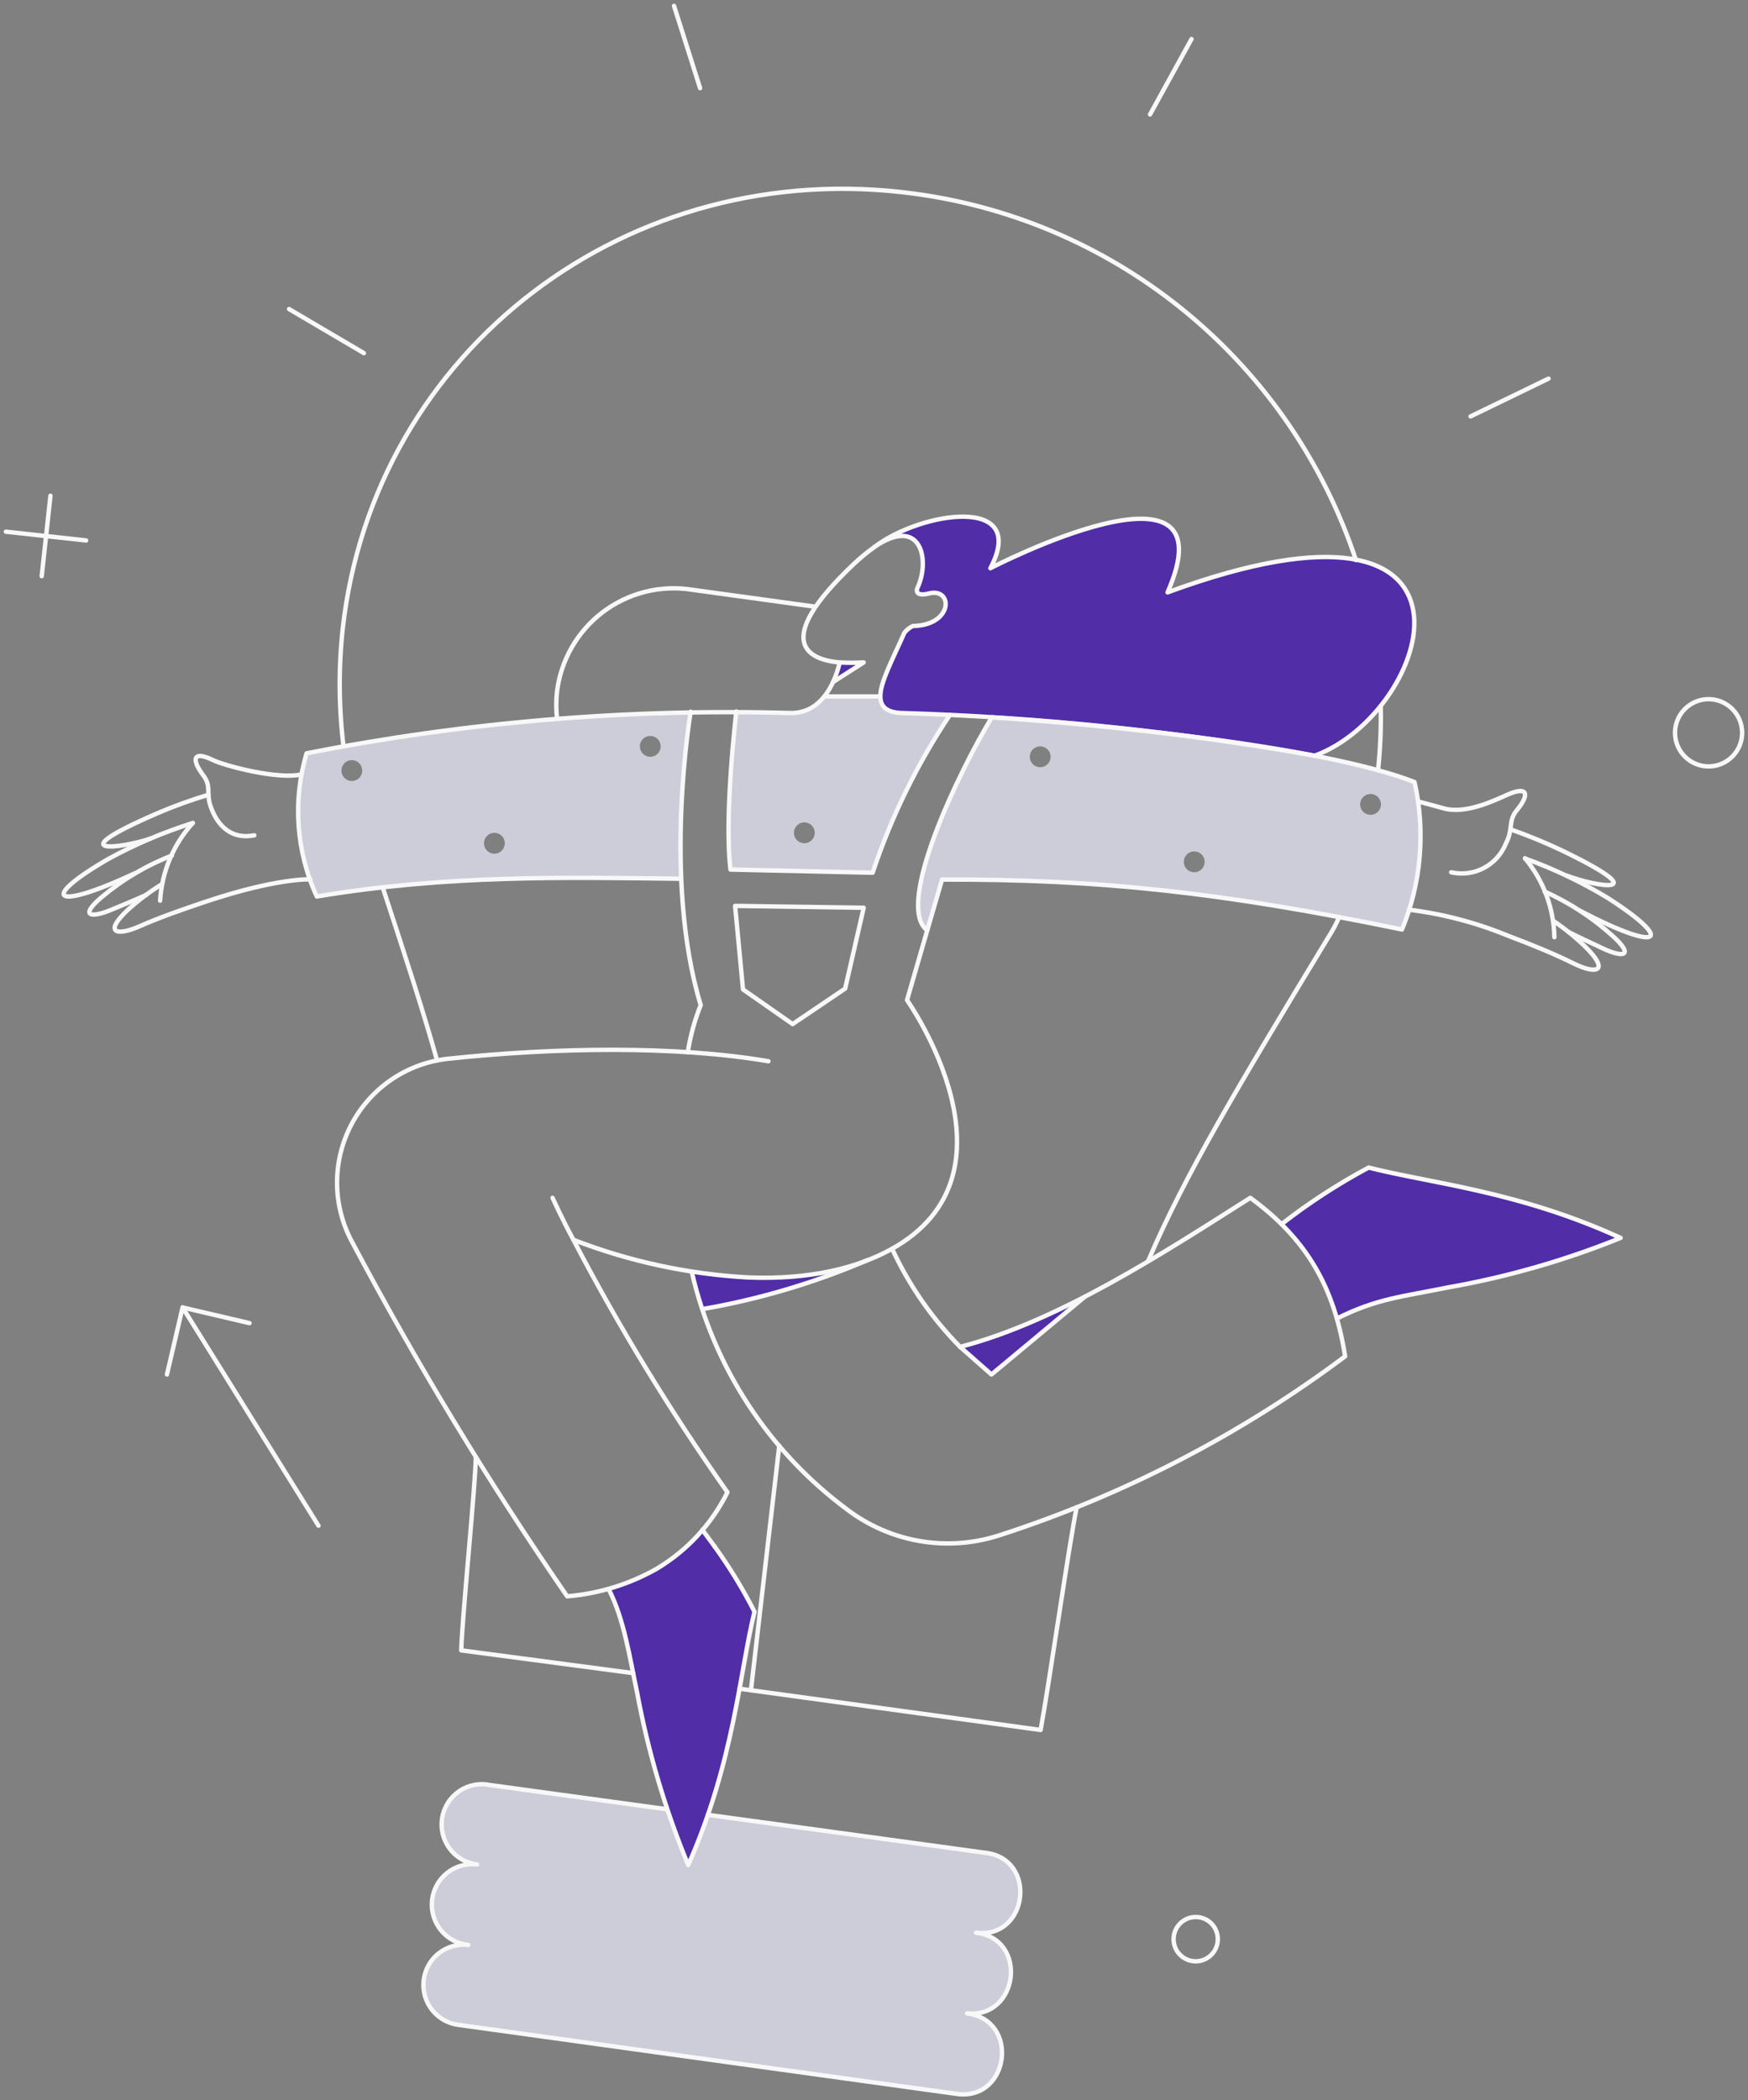 <svg width="298" height="358" viewBox="0 0 298 358" fill="none" xmlns="http://www.w3.org/2000/svg">
<rect x="0" y="0" width="298" height="358" fill="#808080" stroke="none"/>
<path d="M166.793 329.516C175.611 330.127 176.705 316.785 167.915 315.876L83.638 304.237C82.742 304.046 81.817 304.037 80.918 304.209C80.018 304.38 79.162 304.73 78.399 305.24C77.637 305.747 76.984 306.403 76.478 307.167C75.972 307.932 75.623 308.79 75.453 309.691C75.283 310.592 75.294 311.52 75.486 312.417C75.678 313.313 76.048 314.164 76.572 314.915C77.097 315.668 77.766 316.307 78.54 316.796C79.315 317.285 80.179 317.615 81.083 317.765C80.142 317.712 79.2 317.851 78.314 318.173C77.428 318.495 76.617 318.994 75.929 319.64C75.241 320.285 74.691 321.064 74.312 321.928C73.933 322.792 73.733 323.725 73.724 324.669C73.725 326.35 74.341 327.97 75.455 329.226C76.57 330.483 78.105 331.285 79.77 331.483C78.861 331.388 77.942 331.474 77.068 331.738C76.193 332.002 75.379 332.439 74.675 333.022C73.97 333.604 73.389 334.324 72.965 335.133C72.54 335.944 72.282 336.832 72.204 337.745C72.127 338.657 72.231 339.575 72.513 340.447C72.794 341.318 73.245 342.124 73.841 342.817C74.437 343.512 75.165 344.08 75.983 344.488C76.8 344.896 77.691 345.138 78.603 345.198L162.798 356.846C172.396 357.918 173.61 344.887 165.417 343.291C173.92 343.486 174.928 330.871 166.793 329.516Z" fill="#CDCCD9"/>
<path fill-rule="evenodd" clip-rule="evenodd" d="M52.312 128.406C73.883 124.181 95.777 121.819 117.751 121.348C116.307 130.758 115.763 140.285 116.124 149.798C115.326 149.788 114.529 149.778 113.731 149.768L113.718 149.768L113.706 149.767C94.571 149.52 75.295 149.27 54.089 152.824C50.543 145.174 49.911 136.49 52.312 128.406ZM61.236 132.61C61.569 132.276 61.756 131.823 61.756 131.351C61.756 130.879 61.569 130.426 61.236 130.092C60.903 129.758 60.451 129.571 59.98 129.571C59.508 129.571 59.057 129.758 58.723 130.092C58.39 130.426 58.203 130.879 58.203 131.351C58.203 131.823 58.39 132.276 58.723 132.61C59.057 132.943 59.508 133.131 59.98 133.131C60.451 133.131 60.903 132.943 61.236 132.61ZM86.059 143.737C86.059 144.209 85.872 144.662 85.539 144.996C85.206 145.33 84.754 145.517 84.283 145.517C83.811 145.517 83.359 145.33 83.026 144.996C82.693 144.662 82.506 144.209 82.506 143.737C82.506 143.265 82.693 142.813 83.026 142.479C83.359 142.145 83.811 141.957 84.283 141.957C84.754 141.957 85.206 142.145 85.539 142.479C85.872 142.813 86.059 143.265 86.059 143.737ZM112.114 128.48C112.447 128.146 112.634 127.694 112.634 127.221C112.634 126.749 112.447 126.297 112.114 125.963C111.781 125.629 111.329 125.442 110.858 125.442C110.387 125.442 109.935 125.629 109.602 125.963C109.268 126.297 109.081 126.749 109.081 127.221C109.081 127.694 109.268 128.146 109.602 128.48C109.935 128.814 110.387 129.001 110.858 129.001C111.329 129.001 111.781 128.814 112.114 128.48Z" fill="#CDCCD9"/>
<path fill-rule="evenodd" clip-rule="evenodd" d="M150.118 118.678C150.118 120.458 151.186 121.491 154.062 121.562C156.294 121.597 159.002 121.704 161.986 121.848C156.41 130.186 151.975 139.236 148.805 148.757L124.538 148.223C123.633 140.836 124.82 128.196 125.568 121.277L134.628 121.491C135.774 121.556 136.919 121.337 137.96 120.852C139.001 120.368 139.907 119.633 140.597 118.714V118.678H150.118ZM138.381 143.217C138.714 142.883 138.901 142.43 138.901 141.958C138.901 141.486 138.714 141.033 138.381 140.699C138.047 140.366 137.596 140.178 137.124 140.178C136.653 140.178 136.201 140.366 135.868 140.699C135.535 141.033 135.348 141.486 135.348 141.958C135.348 142.43 135.535 142.883 135.868 143.217C136.201 143.55 136.653 143.738 137.124 143.738C137.596 143.738 138.047 143.55 138.381 143.217Z" fill="#CDCCD9"/>
<path fill-rule="evenodd" clip-rule="evenodd" d="M169.127 122.243C185.401 123.311 225.088 126.942 241.147 133.277C242.999 141.687 242.256 150.462 239.015 158.44C208.603 152.18 187.64 149.825 160.601 149.931L158.114 158.55C152.464 154.385 163.586 131.355 169.127 122.243ZM178.59 130.26C178.923 129.926 179.11 129.473 179.11 129.001C179.11 128.529 178.923 128.077 178.59 127.743C178.257 127.409 177.805 127.221 177.333 127.221C176.862 127.221 176.409 127.409 176.077 127.743C175.744 128.077 175.557 128.529 175.557 129.001C175.557 129.473 175.744 129.926 176.077 130.26C176.409 130.594 176.862 130.781 177.333 130.781C177.805 130.781 178.257 130.594 178.59 130.26ZM205.369 146.906C205.369 147.378 205.182 147.83 204.849 148.164C204.516 148.498 204.064 148.685 203.592 148.685C203.121 148.685 202.669 148.498 202.336 148.164C202.003 147.83 201.816 147.378 201.816 146.906C201.816 146.434 202.003 145.981 202.336 145.647C202.669 145.313 203.121 145.126 203.592 145.126C204.064 145.126 204.516 145.313 204.849 145.647C205.182 145.981 205.369 146.434 205.369 146.906ZM234.907 138.375C235.24 138.041 235.427 137.588 235.427 137.116C235.427 136.644 235.24 136.191 234.907 135.857C234.574 135.524 234.121 135.336 233.65 135.336C233.179 135.336 232.726 135.524 232.393 135.857C232.06 136.191 231.873 136.644 231.873 137.116C231.873 137.588 232.06 138.041 232.393 138.375C232.726 138.708 233.179 138.896 233.65 138.896C234.121 138.896 234.574 138.708 234.907 138.375Z" fill="#CDCCD9"/>
<path d="M147.242 112.911L142.019 116.257C142.513 115.185 142.894 114.063 143.156 112.911C144.517 112.991 145.881 112.991 147.242 112.911Z" fill="#512DA8"/>
<path d="M199.044 100.988C210.308 75.394 168.842 96.866 168.842 96.866C175.452 84.337 157.047 87.185 149.088 93.235C157.189 87.719 158.611 95.727 156.372 100.283C155.981 101.244 156.443 101.707 158.398 101.209C162.484 100.176 162.594 106.642 155.626 106.762C155.052 107.03 154.552 107.433 154.169 107.937C152.037 112.599 150.083 116.336 150.083 118.721C150.083 120.537 151.149 121.569 154.027 121.605C177.537 122.333 200.965 124.748 224.129 128.831C227.435 127.644 230.446 125.758 232.959 123.301C235.473 120.844 237.429 117.874 238.695 114.592C252.623 81.303 199.044 100.988 199.044 100.988Z" fill="#512DA8"/>
<path d="M119.741 260.811C115.577 265.727 109.99 269.223 103.753 270.814C106.276 275.369 107.519 283.343 108.615 288.54C110.481 298.607 113.398 308.449 117.319 317.905C125.137 300.293 126.06 285.194 128.619 274.728C126.061 269.843 123.091 265.187 119.741 260.811Z" fill="#512DA8"/>
<path d="M233.33 198.981C228.11 201.761 223.141 204.99 218.479 208.628C222.993 213.074 226.253 218.637 227.931 224.753C238.684 219.366 256.933 219.392 276.286 211.013C258.805 203.004 243.741 201.686 233.33 198.981Z" fill="#512DA8"/>
<path d="M184.975 221.016L169.022 234.292L163.657 229.595C171.057 227.532 178.207 224.654 184.975 221.016Z" fill="#512DA8"/>
<path d="M117.929 216.779C118.426 218.879 119.03 221.015 119.741 223.149C129.428 221.476 138.885 218.666 147.917 214.78C138.714 218.482 127.68 218.325 117.929 216.779Z" fill="#512DA8"/>
<path d="M120.672 309.352L167.889 315.81C176.959 316.749 175.332 330.569 166.393 329.445C175.323 330.473 173.712 344.059 164.872 343.201C173.825 344.334 172.14 357.843 163.398 356.959L78.339 345.177C77.439 345.086 76.567 344.816 75.771 344.385C74.976 343.952 74.274 343.367 73.705 342.663C73.136 341.958 72.713 341.147 72.458 340.278C72.204 339.409 72.123 338.498 72.222 337.597C72.321 336.696 72.597 335.824 73.033 335.03C73.47 334.237 74.059 333.537 74.767 332.973C75.475 332.409 76.287 331.991 77.157 331.742C78.027 331.494 78.937 331.421 79.835 331.526C78.929 331.436 78.049 331.168 77.246 330.736C76.444 330.305 75.735 329.716 75.16 329.008C74.586 328.3 74.158 327.483 73.9 326.608C73.642 325.733 73.561 324.815 73.66 323.908C73.759 322.999 74.036 322.121 74.476 321.323C74.916 320.522 75.51 319.82 76.224 319.252C76.938 318.684 77.756 318.263 78.633 318.016C79.51 317.766 80.427 317.695 81.331 317.804C80.411 317.695 79.523 317.399 78.72 316.936C77.917 316.474 77.217 315.852 76.66 315.11C76.104 314.366 75.704 313.519 75.484 312.618C75.264 311.716 75.229 310.78 75.381 309.863C75.533 308.947 75.869 308.072 76.368 307.291C76.867 306.508 77.52 305.837 78.286 305.314C79.052 304.792 79.915 304.432 80.825 304.254C81.734 304.076 82.67 304.083 83.576 304.278L113.575 308.381" stroke="#F8F8F8" stroke-width="0.75" stroke-linecap="round" stroke-linejoin="round"/>
<path d="M231.162 95.47C225.718 79.071 215.795 64.529 202.519 53.494C189.242 42.459 173.144 35.373 156.052 33.039C107.306 26.339 63.655 59.596 58.416 107.288C57.702 113.905 57.75 120.581 58.558 127.186" stroke="#F8F8F8" stroke-width="0.75" stroke-linecap="round" stroke-linejoin="round"/>
<path d="M234.929 131.28C235.317 127.644 235.471 123.986 235.388 120.329" stroke="#F8F8F8" stroke-width="0.75" stroke-linecap="round" stroke-linejoin="round"/>
<path d="M228.295 156.323C227.819 157.443 227.248 158.521 226.59 159.545C211.03 185.214 202.038 200.203 195.713 215.004" stroke="#F8F8F8" stroke-width="0.75" stroke-linecap="round" stroke-linejoin="round"/>
<path d="M126.079 287.851L177.406 294.884C178.863 286.983 182.268 263.17 183.553 256.94" stroke="#F8F8F8" stroke-width="0.75" stroke-linecap="round" stroke-linejoin="round"/>
<path d="M81.113 248.424C81.042 253.326 78.812 275.423 78.627 281.314L107.939 285.194" stroke="#F8F8F8" stroke-width="0.75" stroke-linecap="round" stroke-linejoin="round"/>
<path d="M65.239 151.249C69.145 163.137 72.201 172.497 74.511 180.756" stroke="#F8F8F8" stroke-width="0.75" stroke-linecap="round" stroke-linejoin="round"/>
<path d="M138.927 103.408L117.964 100.524C115.297 100.103 112.573 100.227 109.955 100.887C107.336 101.547 104.878 102.73 102.728 104.366C100.578 106.002 98.779 108.056 97.441 110.405C96.103 112.754 95.252 115.35 94.941 118.037C94.79 119.528 94.799 121.031 94.969 122.521" stroke="#F8F8F8" stroke-width="0.75" stroke-linecap="round" stroke-linejoin="round"/>
<path d="M128.02 288.113L132.851 246.431" stroke="#F8F8F8" stroke-width="0.75" stroke-linecap="round" stroke-linejoin="round"/>
<path d="M117.751 121.312C117.751 121.312 112.889 149.718 119.457 171.324C118.421 173.914 117.682 176.612 117.254 179.368" stroke="#F8F8F8" stroke-width="0.75" stroke-linecap="round" stroke-linejoin="round"/>
<path d="M116.046 149.79C96.113 149.54 76.145 149.113 54.01 152.814C50.484 145.161 49.865 136.483 52.269 128.406C79.36 123.071 106.958 120.767 134.557 121.535C138.181 121.687 140.558 119.398 142.019 116.267C142.513 115.194 142.894 114.072 143.156 112.921C138.106 112.493 131.187 109.722 145.536 96.155C146.649 95.098 147.837 94.123 149.09 93.236" stroke="#F8F8F8" stroke-width="0.75" stroke-linecap="round" stroke-linejoin="round"/>
<path d="M241.147 133.308C225.172 127.069 186.312 123.377 169.091 122.274C163.55 131.387 152.428 154.418 158.078 158.581L160.601 149.93C187.64 149.824 208.602 152.179 239.015 158.438C242.299 150.483 243.044 141.704 241.147 133.308Z" stroke="#F8F8F8" stroke-width="0.75" stroke-linecap="round" stroke-linejoin="round"/>
<path d="M156.447 100.114C158.577 95.533 157.096 87.769 149.088 93.223C157.047 87.173 175.457 84.325 168.842 96.854C168.842 96.854 210.306 75.39 199.044 100.976C257.393 79.551 244.061 121.518 224.129 128.812C200.966 124.704 177.539 122.277 154.027 121.55C151.149 121.511 150.083 120.482 150.083 118.667C150.083 116.282 152.095 112.57 154.169 107.882C154.554 107.379 155.054 106.976 155.626 106.707C162.594 106.582 162.482 100.118 158.398 101.154C156.469 101.654 156.05 100.972 156.447 100.114Z" stroke="#F8F8F8" stroke-width="0.75" stroke-linecap="round" stroke-linejoin="round"/>
<path d="M257.668 141.424C260.582 142.45 263.44 143.627 266.232 144.949C282.877 152.99 271.88 151.107 267.12 149.258" stroke="#F8F8F8" stroke-width="0.75" stroke-linecap="round" stroke-linejoin="round"/>
<path d="M264.775 156.943C266.782 158.286 268.659 159.811 270.385 161.5C274.472 165.594 272.164 166.161 268.22 164.205C264.986 162.601 261.151 161.031 257.098 159.506C251.682 157.273 245.993 155.778 240.18 155.062" stroke="#F8F8F8" stroke-width="0.75" stroke-linecap="round" stroke-linejoin="round"/>
<path d="M264.988 159.755C264.9 154.828 263.133 150.08 259.978 146.3" stroke="#F8F8F8" stroke-width="0.75" stroke-linecap="round" stroke-linejoin="round"/>
<path d="M267.404 158.865C269.003 159.684 271.027 160.612 273.123 161.606C276.959 163.426 278.594 162.854 274.936 159.545C271.481 156.426 267.562 153.869 263.318 151.965" stroke="#F8F8F8" stroke-width="0.75" stroke-linecap="round" stroke-linejoin="round"/>
<path d="M269.465 155.306C283.357 162.532 285.513 160.378 274.083 153.057C269.615 150.352 264.891 148.098 259.978 146.331" stroke="#F8F8F8" stroke-width="0.75" stroke-linecap="round" stroke-linejoin="round"/>
<path d="M247.401 148.686C249.277 149.115 251.244 148.86 252.95 147.968C254.656 147.075 255.989 145.603 256.709 143.815C258.052 141.212 257.064 139.97 258.557 138.154C260.866 135.344 260.414 133.974 257.1 135.413C254.938 136.35 249.887 138.902 246.015 137.763C244.392 137.309 242.761 136.873 241.763 136.618" stroke="#F8F8F8" stroke-width="0.75" stroke-linecap="round" stroke-linejoin="round"/>
<path d="M35.538 135.471C32.529 136.368 29.575 137.441 26.691 138.683C9.741 146.051 20.792 144.592 25.625 142.954" stroke="#F8F8F8" stroke-width="0.75" stroke-linecap="round" stroke-linejoin="round"/>
<path d="M27.613 150.716C25.554 151.979 23.617 153.432 21.828 155.057C17.598 159.008 19.837 159.647 23.854 157.867C27.156 156.406 31.069 155.031 35.151 153.667C47.307 149.607 52.918 149.895 52.918 149.895" stroke="#F8F8F8" stroke-width="0.75" stroke-linecap="round" stroke-linejoin="round"/>
<path d="M27.293 153.525C27.59 148.605 29.555 143.934 32.862 140.284" stroke="#F8F8F8" stroke-width="0.75" stroke-linecap="round" stroke-linejoin="round"/>
<path d="M24.948 152.529C23.313 153.278 21.252 154.131 19.12 155.021C15.211 156.656 13.609 156.049 17.379 152.885C20.944 149.896 24.974 147.513 29.309 145.831" stroke="#F8F8F8" stroke-width="0.75" stroke-linecap="round" stroke-linejoin="round"/>
<path d="M22.993 148.863C8.78 155.483 6.747 153.192 18.48 146.407C23.064 143.902 27.881 141.852 32.862 140.284" stroke="#F8F8F8" stroke-width="0.75" stroke-linecap="round" stroke-linejoin="round"/>
<path d="M51.416 131.992C47.474 132.951 38.346 130.561 36.245 129.536C33.017 127.958 32.484 129.281 34.682 132.204C36.071 134.053 35.114 135.121 35.89 137.401C36.677 139.713 38.695 143.275 43.352 142.385" stroke="#F8F8F8" stroke-width="0.75" stroke-linecap="round" stroke-linejoin="round"/>
<path d="M119.741 260.774L121.837 263.622" stroke="#F8F8F8" stroke-width="0.75" stroke-linecap="round" stroke-linejoin="round"/>
<path d="M121.838 263.623C124.382 267.144 126.651 270.857 128.625 274.728C126.066 285.194 125.142 300.286 117.325 317.905C113.405 308.449 110.487 298.607 108.621 288.54C107.377 282.732 106.454 276.116 103.759 270.85" stroke="#F8F8F8" stroke-width="0.75" stroke-linecap="round" stroke-linejoin="round"/>
<path d="M218.479 208.664C223.147 205.031 228.114 201.803 233.33 199.017C243.741 201.687 258.805 203.004 276.286 211.008C266.813 214.841 256.965 217.668 246.904 219.439C238.925 221.062 234.747 221.335 227.912 224.751" stroke="#F8F8F8" stroke-width="0.75" stroke-linecap="round" stroke-linejoin="round"/>
<path d="M54.294 260.063L31.128 222.866" stroke="#F8F8F8" stroke-width="0.75" stroke-linecap="round" stroke-linejoin="round"/>
<path d="M28.463 234.292L31.128 222.866L42.535 225.536" stroke="#F8F8F8" stroke-width="0.75" stroke-linecap="round" stroke-linejoin="round"/>
<path d="M297 124.908C297 126.042 296.665 127.15 296.035 128.092C295.407 129.035 294.515 129.769 293.469 130.203C292.424 130.637 291.274 130.75 290.163 130.529C289.054 130.308 288.034 129.762 287.234 128.961C286.433 128.159 285.889 127.138 285.669 126.026C285.448 124.915 285.56 123.762 285.994 122.715C286.426 121.668 287.159 120.772 288.102 120.143C289.042 119.513 290.148 119.177 291.279 119.177C292.031 119.176 292.775 119.324 293.469 119.612C294.163 119.9 294.795 120.322 295.326 120.854C295.857 121.387 296.278 122.019 296.566 122.714C296.852 123.41 297 124.155 297 124.908Z" stroke="#F8F8F8" stroke-width="0.75" stroke-linecap="round" stroke-linejoin="round"/>
<path d="M207.608 330.543C207.608 331.289 207.387 332.02 206.974 332.64C206.558 333.26 205.971 333.743 205.283 334.03C204.595 334.315 203.837 334.39 203.106 334.243C202.375 334.099 201.705 333.739 201.178 333.211C200.651 332.683 200.291 332.012 200.147 331.279C200.002 330.547 200.076 329.788 200.361 329.099C200.647 328.409 201.129 327.821 201.748 327.405C202.367 326.991 203.097 326.77 203.841 326.77C204.337 326.766 204.828 326.861 205.287 327.051C205.745 327.238 206.162 327.515 206.512 327.868C206.863 328.218 207.14 328.636 207.327 329.095C207.516 329.554 207.611 330.047 207.608 330.543Z" stroke="#F8F8F8" stroke-width="0.75" stroke-linecap="round" stroke-linejoin="round"/>
<path d="M49.284 52.684L62.041 60.195" stroke="#F8F8F8" stroke-width="0.75" stroke-linecap="round" stroke-linejoin="round"/>
<path d="M114.908 1L119.35 15.024" stroke="#F8F8F8" stroke-width="0.75" stroke-linecap="round" stroke-linejoin="round"/>
<path d="M196.059 19.509L203.13 6.66" stroke="#F8F8F8" stroke-width="0.75" stroke-linecap="round" stroke-linejoin="round"/>
<path d="M250.704 70.981L263.993 64.538" stroke="#F8F8F8" stroke-width="0.75" stroke-linecap="round" stroke-linejoin="round"/>
<path d="M8.602 84.507L7.112 98.21" stroke="#F8F8F8" stroke-width="0.75" stroke-linecap="round" stroke-linejoin="round"/>
<path d="M14.678 92.123L1 90.63" stroke="#F8F8F8" stroke-width="0.75" stroke-linecap="round" stroke-linejoin="round"/>
<path d="M161.951 121.848C156.374 130.186 151.94 139.237 148.77 148.759L124.538 148.223C123.401 139.109 125.533 121.276 125.533 121.276" stroke="#F8F8F8" stroke-width="0.75" stroke-linecap="round" stroke-linejoin="round"/>
<path d="M125.32 154.415L126.67 168.655L135.125 174.562L144.08 168.512L147.242 154.735L125.32 154.415Z" stroke="#F8F8F8" stroke-width="0.75" stroke-linecap="round" stroke-linejoin="round"/>
<path d="M140.526 118.714H150.047" stroke="#F8F8F8" stroke-width="0.75" stroke-linecap="round" stroke-linejoin="round"/>
<path d="M184.975 221.016L169.022 234.292L163.685 229.587" stroke="#F8F8F8" stroke-width="0.75" stroke-linecap="round" stroke-linejoin="round"/>
<path d="M158.078 158.581L154.631 170.471C154.631 170.471 175.556 200.044 151.826 213.002C146.183 216.084 138.145 218.178 127.513 217.749C117.32 217.187 107.279 215.023 97.757 211.334C105.546 226.246 114.318 240.622 124.014 254.367C121.323 259.789 117.13 264.32 111.937 267.417C107.252 270.064 102.051 271.661 96.691 272.101C83.302 252.664 71.045 232.47 59.98 211.619C58.338 208.554 57.473 205.131 57.461 201.651C57.45 198.174 58.292 194.745 59.913 191.669C61.534 188.592 63.885 185.962 66.759 184.009C69.633 182.057 72.942 180.843 76.394 180.472C94.408 178.546 115.193 178.194 131.003 180.899" stroke="#F8F8F8" stroke-width="0.75" stroke-linecap="round" stroke-linejoin="round"/>
<path d="M97.757 211.334C95.767 207.667 94.204 204.179 94.204 204.179" stroke="#F8F8F8" stroke-width="0.75" stroke-linecap="round" stroke-linejoin="round"/>
<path d="M117.929 216.779C121.653 233.01 131.04 247.375 144.399 257.286C148.038 260.054 152.288 261.901 156.789 262.677C161.291 263.451 165.912 263.128 170.264 261.736C191.496 254.89 211.449 244.57 229.316 231.196C227.472 219.557 222.93 211.304 213.149 204.179C198.309 213.594 180.525 225.214 163.685 229.587C158.882 224.725 154.96 219.066 152.089 212.861" stroke="#F8F8F8" stroke-width="0.75" stroke-linecap="round" stroke-linejoin="round"/>
<path d="M147.917 214.78C138.885 218.666 129.428 221.472 119.741 223.145" stroke="#F8F8F8" stroke-width="0.75" stroke-linecap="round" stroke-linejoin="round"/>
<path d="M143.156 112.911C144.517 112.99 145.881 112.99 147.242 112.911L142.019 116.257" stroke="#F8F8F8" stroke-width="0.75" stroke-linecap="round" stroke-linejoin="round"/>
</svg>
